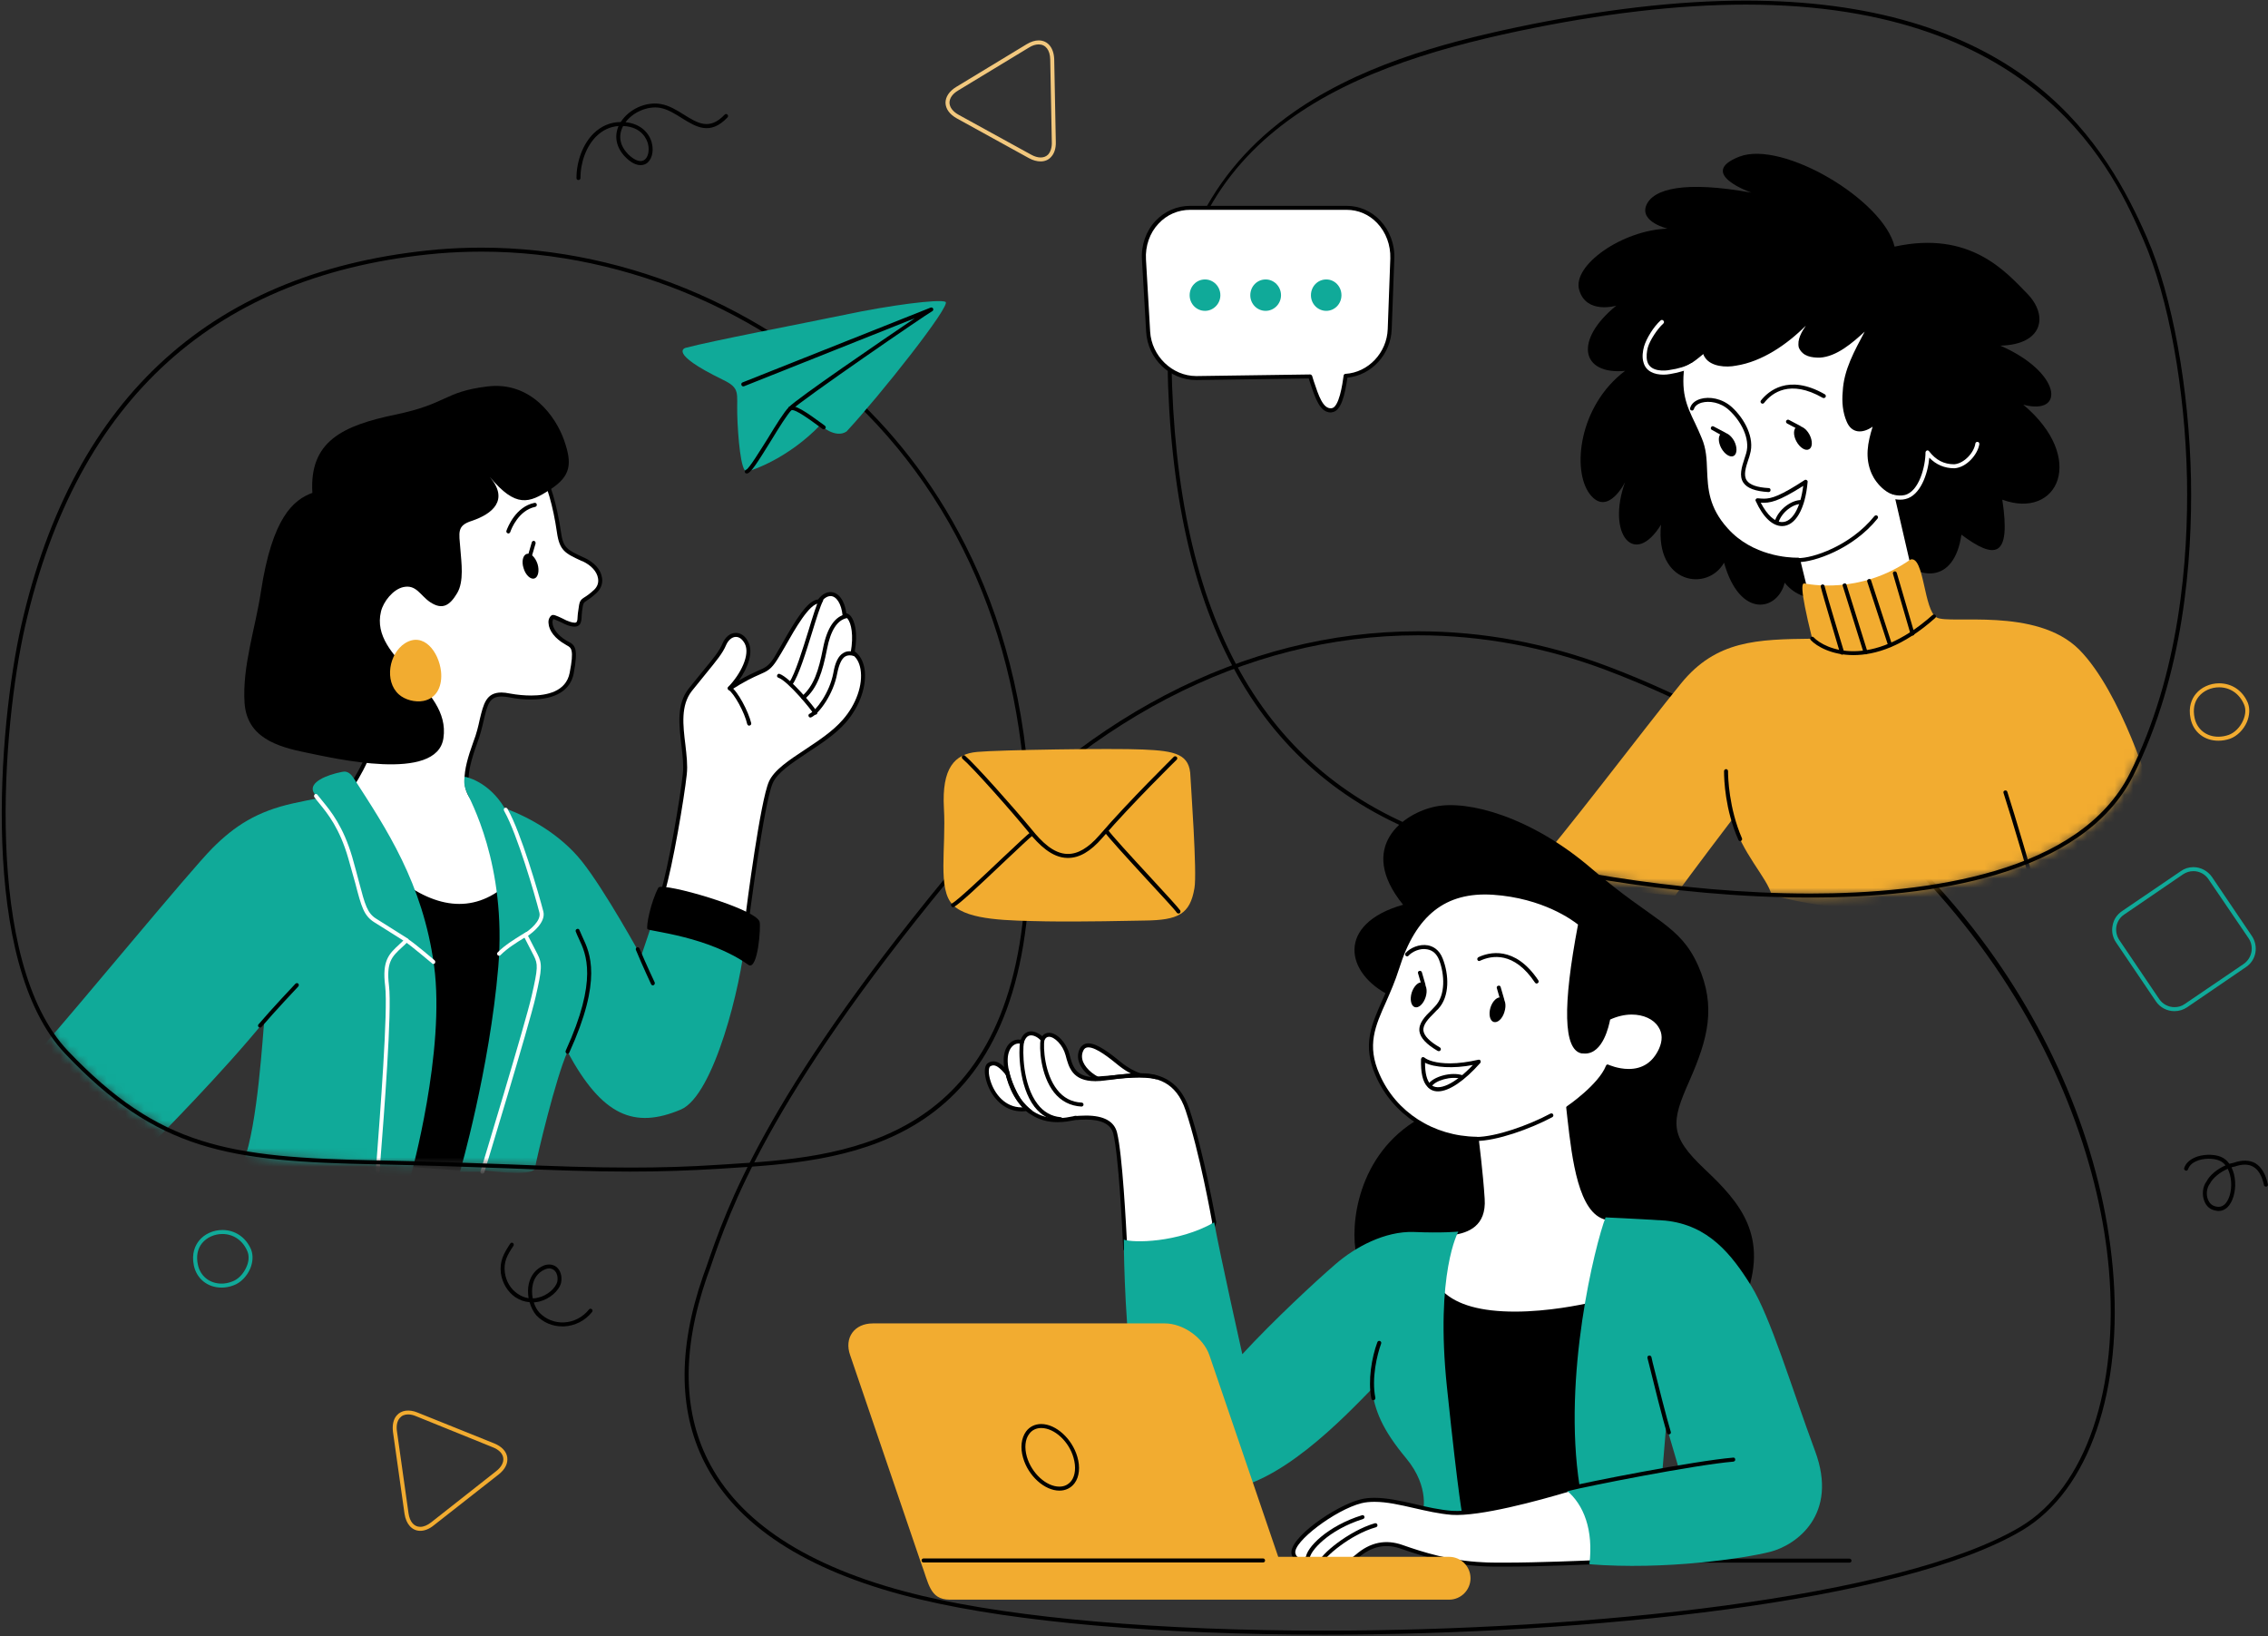<svg width="244" height="176" viewBox="0 0 244 176" fill="none" xmlns="http://www.w3.org/2000/svg">
<rect x="0" y="0" width="244" height="176" fill="#333333" stroke="none"/>
<g clip-path="url(#clip0_538_310)">
<path fill-rule="evenodd" clip-rule="evenodd" d="M238.678 130.257C238.578 130.257 238.478 130.243 238.378 130.214C237.798 130.128 237.369 129.762 237.154 129.203C236.875 128.514 236.961 127.632 237.39 127.073C237.712 126.427 238.528 125.739 239.429 125.352C239.257 125.115 239.021 124.943 238.764 124.835C238.163 124.577 237.069 124.534 236.232 124.921C235.802 125.122 235.523 125.409 235.395 125.782C235.352 125.889 235.244 125.954 235.137 125.911C235.008 125.868 234.944 125.739 234.987 125.631C235.137 125.158 235.523 124.792 236.06 124.534C236.875 124.147 238.12 124.104 238.914 124.426C239.3 124.577 239.601 124.835 239.837 125.179C239.994 125.136 240.152 125.101 240.309 125.072C241.21 124.749 242.004 124.771 242.627 125.115C243.27 125.502 243.743 126.255 243.979 127.374C244.022 127.503 243.936 127.611 243.828 127.632C243.7 127.654 243.592 127.589 243.571 127.482C243.356 126.47 242.949 125.803 242.412 125.502C241.897 125.201 241.232 125.201 240.416 125.481C240.302 125.495 240.187 125.524 240.073 125.567C240.524 126.47 240.588 127.697 240.287 128.687C239.987 129.698 239.408 130.257 238.678 130.257ZM239.665 125.717C238.828 126.083 238.056 126.707 237.755 127.31C237.39 127.783 237.326 128.493 237.541 129.031C237.669 129.332 237.905 129.698 238.442 129.784C239.365 129.978 239.751 129.009 239.88 128.579C240.159 127.654 240.073 126.513 239.665 125.717Z" fill="black"/>
<path fill-rule="evenodd" clip-rule="evenodd" d="M60.496 142.672C59.444 142.672 58.457 142.263 57.706 141.489C57.384 141.123 57.127 140.606 56.976 140.069C56.418 140.026 55.882 139.832 55.41 139.509C54.594 138.928 54.036 138.003 53.886 136.949C53.736 135.636 54.187 134.84 54.895 133.764C54.959 133.657 55.088 133.635 55.174 133.7C55.281 133.764 55.302 133.894 55.238 134.001C54.573 135.012 54.165 135.701 54.315 136.884C54.444 137.831 54.938 138.649 55.667 139.143C56.032 139.402 56.44 139.574 56.869 139.638C56.783 139.1 56.783 138.562 56.891 138.089C57.105 137.164 57.642 136.497 58.478 136.131C58.972 135.938 59.487 135.981 59.873 136.282C60.303 136.648 60.496 137.272 60.367 137.96C60.152 138.842 59.144 139.724 58.006 140.004C57.806 140.047 57.613 140.076 57.427 140.09C57.556 140.499 57.77 140.908 58.028 141.187C58.736 141.919 59.68 142.285 60.667 142.242C61.719 142.199 62.706 141.682 63.371 140.843C63.436 140.757 63.565 140.736 63.672 140.822C63.758 140.886 63.779 141.015 63.693 141.123C62.964 142.048 61.869 142.607 60.689 142.672C60.617 142.672 60.553 142.672 60.496 142.672ZM59.079 136.432C58.936 136.432 58.786 136.468 58.629 136.54C57.77 136.906 57.427 137.637 57.32 138.175C57.212 138.649 57.212 139.165 57.32 139.66C57.506 139.66 57.699 139.631 57.899 139.574C58.865 139.359 59.766 138.584 59.959 137.852C60.045 137.336 59.916 136.884 59.616 136.626C59.444 136.497 59.273 136.432 59.079 136.432Z" fill="black"/>
<path fill-rule="evenodd" clip-rule="evenodd" d="M62.234 19.364C62.105 19.364 62.019 19.278 62.019 19.149C62.019 17.32 62.727 15.47 63.865 14.351C64.68 13.555 65.689 13.125 66.783 13.125C67.663 11.748 69.466 10.909 71.075 11.188C71.998 11.339 72.814 11.855 73.608 12.35C75.067 13.254 76.333 14.05 77.964 12.329C78.05 12.242 78.179 12.242 78.264 12.329C78.35 12.415 78.35 12.544 78.264 12.63C76.397 14.609 74.874 13.641 73.372 12.716C72.621 12.242 71.848 11.748 70.99 11.597C69.68 11.382 68.114 12.049 67.298 13.146C69.015 13.318 69.895 14.394 70.131 15.405C70.367 16.352 70.088 17.277 69.487 17.621C69.123 17.815 68.371 17.987 67.277 16.89C66.311 15.9 66.054 14.695 66.547 13.555C65.646 13.62 64.852 13.985 64.165 14.652C63.092 15.707 62.449 17.428 62.449 19.149C62.449 19.257 62.363 19.364 62.234 19.364ZM67.041 13.555C67.027 13.569 67.019 13.584 67.019 13.598C66.483 14.631 66.698 15.685 67.577 16.589C68.243 17.234 68.844 17.471 69.273 17.234C69.702 16.997 69.895 16.244 69.723 15.513C69.616 15.061 69.101 13.641 67.041 13.555Z" fill="black"/>
<path fill-rule="evenodd" clip-rule="evenodd" d="M238.656 79.673C237.154 79.673 235.974 78.748 235.674 77.307C235.395 76.016 235.824 75.133 236.232 74.639C236.811 73.929 237.755 73.498 238.742 73.498C240.116 73.498 241.275 74.273 241.833 75.607C242.069 76.209 242.026 76.962 241.725 77.672C241.36 78.511 240.674 79.178 239.923 79.458C239.508 79.602 239.086 79.673 238.656 79.673ZM238.742 73.929C237.884 73.929 237.068 74.294 236.553 74.918C236.06 75.521 235.91 76.317 236.103 77.221C236.36 78.447 237.369 79.243 238.656 79.243C239.028 79.243 239.4 79.178 239.772 79.049C240.416 78.813 240.996 78.232 241.318 77.5C241.597 76.876 241.639 76.274 241.425 75.779C240.931 74.617 239.923 73.929 238.742 73.929Z" fill="#F2AC30"/>
<path fill-rule="evenodd" clip-rule="evenodd" d="M23.842 138.498C22.34 138.498 21.16 137.551 20.859 136.131C20.58 134.819 21.009 133.958 21.417 133.442C21.997 132.732 22.941 132.301 23.928 132.301C25.301 132.301 26.46 133.097 27.018 134.41C27.254 135.034 27.211 135.765 26.911 136.475C26.546 137.314 25.859 138.003 25.108 138.261C24.693 138.419 24.271 138.498 23.842 138.498ZM23.928 132.732C23.07 132.732 22.254 133.097 21.739 133.721C21.245 134.324 21.095 135.141 21.288 136.024C21.546 137.271 22.554 138.068 23.842 138.068C24.214 138.068 24.586 137.996 24.958 137.852C25.602 137.637 26.181 137.035 26.503 136.303C26.782 135.701 26.825 135.077 26.61 134.582C26.117 133.42 25.108 132.732 23.928 132.732Z" fill="#10AA99"/>
<path fill-rule="evenodd" clip-rule="evenodd" d="M233.935 108.763C233.141 108.763 232.39 108.376 231.94 107.709L227.648 101.361C227.283 100.824 227.154 100.178 227.283 99.554C227.39 98.909 227.755 98.371 228.291 98.005L234.622 93.702C235.008 93.422 235.48 93.272 235.974 93.272C236.768 93.272 237.519 93.68 237.97 94.326L242.262 100.673C243.013 101.792 242.734 103.298 241.618 104.029L235.287 108.354C234.901 108.612 234.429 108.763 233.935 108.763ZM235.974 93.702C235.566 93.702 235.18 93.831 234.858 94.046L228.527 98.371C228.098 98.65 227.798 99.102 227.69 99.64C227.605 100.157 227.712 100.673 228.012 101.125L232.304 107.472C232.669 108.01 233.292 108.333 233.935 108.333C234.343 108.333 234.729 108.225 235.051 107.988L241.382 103.685C242.283 103.061 242.519 101.835 241.918 100.931L237.605 94.584C237.24 94.025 236.618 93.702 235.974 93.702Z" fill="#10AA99"/>
<path fill-rule="evenodd" clip-rule="evenodd" d="M45.216 164.661C44.336 164.661 43.692 163.951 43.521 162.832L42.276 154.011C42.19 153.279 42.319 152.655 42.684 152.246C43.156 151.687 44.014 151.558 44.937 151.945L53.178 155.259C53.972 155.581 54.487 156.119 54.573 156.765C54.658 157.41 54.337 158.056 53.65 158.594L46.654 164.08C46.182 164.468 45.667 164.661 45.216 164.661ZM43.907 152.139C43.521 152.139 43.22 152.268 43.006 152.526C42.727 152.849 42.619 153.344 42.705 153.946L43.95 162.768C44.079 163.693 44.551 164.231 45.216 164.231C45.581 164.231 45.989 164.059 46.375 163.757L53.371 158.249C53.929 157.819 54.208 157.303 54.143 156.829C54.079 156.335 53.671 155.926 53.006 155.668L44.765 152.333C44.465 152.203 44.179 152.139 43.907 152.139Z" fill="#F2AC30"/>
<path fill-rule="evenodd" clip-rule="evenodd" d="M111.957 17.363C111.556 17.363 111.141 17.249 110.712 17.019L102.943 12.737C102.171 12.307 101.742 11.726 101.72 11.059C101.72 10.414 102.128 9.811 102.858 9.359L110.454 4.755C110.912 4.482 111.341 4.346 111.742 4.346C112.729 4.346 113.373 5.142 113.416 6.369L113.588 15.276C113.609 15.965 113.416 16.546 113.051 16.912C112.772 17.213 112.386 17.363 111.957 17.363ZM111.742 4.777C111.42 4.777 111.055 4.884 110.69 5.121L103.094 9.725C102.471 10.091 102.149 10.564 102.149 11.059C102.171 11.554 102.514 12.006 103.137 12.35L110.927 16.632C111.656 17.041 112.343 17.041 112.751 16.632C113.03 16.331 113.18 15.857 113.158 15.276L112.987 6.39C112.965 5.379 112.493 4.777 111.742 4.777Z" fill="#F2C87E"/>
<path fill-rule="evenodd" clip-rule="evenodd" d="M142.494 175.828C124.725 175.828 109.317 174.494 99.102 172.062C87.471 169.308 79.724 164.532 76.076 157.84C72.986 152.182 72.857 145.254 75.647 137.228C75.761 136.927 75.875 136.611 75.99 136.282C78.179 129.913 82.256 118.079 101.635 94.498C115.734 77.35 133.803 67.904 152.559 67.904C159.491 67.904 166.358 69.174 173.01 71.691C189.578 77.974 203.419 88.064 213.055 100.888C221.188 111.689 226.231 124.297 227.304 136.432C228.463 149.514 224.75 160.293 217.604 164.575C204.6 172.364 170.521 175.828 142.494 175.828ZM152.559 68.334C133.953 68.334 115.97 77.715 101.956 94.777C82.621 118.294 78.565 130.085 76.398 136.411C76.283 136.741 76.169 137.056 76.054 137.357C73.307 145.275 73.436 152.096 76.462 157.625C80.046 164.209 87.707 168.921 99.21 171.654C109.403 174.063 124.768 175.397 142.494 175.397C170.457 175.397 204.449 171.933 217.39 164.209C224.386 160.014 228.012 149.385 226.875 136.454C225.029 115.519 209.771 86.106 172.86 72.1C166.251 69.604 159.426 68.334 152.559 68.334Z" fill="black"/>
<mask id="mask0_538_310" style="mask-type:luminance" maskUnits="userSpaceOnUse" x="0" y="26" width="111" height="100">
<path d="M2.5 67.289C0.337 76.756 -2.464 103.078 7.165 113.199C16.794 123.323 24.093 124.723 40.555 125.035C57.019 125.345 65.249 126.279 77.363 125.5C89.477 124.723 108.424 124.295 110.444 96.85C114.092 47.279 76.955 24.408 47.137 27.054C17.318 29.701 6.577 49.431 2.5 67.289Z" fill="white"/>
</mask>
<g mask="url(#mask0_538_310)">
<path d="M58.178 50.605C59.036 52.004 59.745 54.5 60.131 57.232C60.388 59.126 60.904 59.319 62.77 60.18C64.638 61.041 65.045 62.676 64.037 63.601C62.599 64.935 62.599 64.203 62.406 65.71C62.277 66.699 62.556 67.495 61.204 67.065C60.689 66.914 59.594 66.247 59.444 66.376C58.972 66.742 59.122 68.098 60.882 69.109C61.547 69.496 62.062 69.432 61.504 72.401C61.011 74.983 57.899 75.392 54.809 74.789C51.719 74.208 52.362 76.553 51.139 79.888C49.916 83.202 49.744 85.074 51.418 86.472C53.114 87.871 54.465 94.584 54.272 96.219C54.101 97.854 48.285 101.254 43.328 95.767C40.645 92.023 37.619 84.837 37.619 84.837C37.619 84.837 40.774 80.469 40.71 76.209C40.645 71.928 38.843 55.877 44.723 51.315C50.603 46.776 57.599 49.486 58.178 50.605Z" fill="white"/>
<path fill-rule="evenodd" clip-rule="evenodd" d="M49.401 98.973C47.834 98.973 45.474 98.457 43.178 95.896C40.495 92.174 37.448 84.988 37.426 84.923C37.405 84.859 37.405 84.772 37.448 84.708C37.491 84.665 40.559 80.34 40.495 76.209C40.495 75.607 40.452 74.789 40.388 73.821C40.087 67.754 39.443 55.145 44.594 51.165C47.362 49.013 50.259 48.561 52.212 48.561C55.367 48.561 57.963 49.702 58.371 50.498C59.208 51.875 59.916 54.306 60.346 57.189C60.581 58.953 61.011 59.126 62.749 59.943L62.856 59.986C63.929 60.481 64.638 61.256 64.766 62.138C64.874 62.74 64.659 63.321 64.187 63.773C63.672 64.246 63.35 64.462 63.114 64.612C62.749 64.849 62.749 64.849 62.62 65.731C62.599 65.925 62.599 66.097 62.577 66.247C62.556 66.936 62.492 67.71 61.139 67.28C60.925 67.216 60.624 67.065 60.324 66.914C60.066 66.807 59.68 66.613 59.53 66.592C59.466 66.678 59.423 66.828 59.444 67.022C59.466 67.517 59.895 68.291 60.989 68.937C61.047 68.966 61.104 68.994 61.161 69.023C61.869 69.389 62.234 69.733 61.719 72.444C61.376 74.251 59.745 75.241 57.148 75.241C56.397 75.241 55.603 75.176 54.766 75.004C54.465 74.947 54.194 74.918 53.95 74.918C52.684 74.918 52.448 75.714 52.041 77.479C51.869 78.21 51.676 79.049 51.332 79.953C50.045 83.482 50.088 85.095 51.568 86.3C53.328 87.763 54.68 94.519 54.487 96.24C54.38 97.359 52.191 98.973 49.401 98.973ZM37.877 84.859C38.263 85.784 41.053 92.217 43.499 95.638C45.688 98.048 47.92 98.543 49.401 98.543C51.998 98.543 53.972 97.037 54.058 96.198C54.229 94.627 52.877 87.957 51.289 86.644C49.444 85.117 49.744 83.051 50.925 79.802C51.268 78.92 51.461 78.103 51.611 77.393C52.019 75.714 52.298 74.488 53.95 74.488C54.229 74.488 54.508 74.531 54.852 74.596C55.667 74.746 56.44 74.811 57.148 74.811C58.822 74.811 60.903 74.402 61.29 72.358C61.783 69.841 61.461 69.668 60.968 69.41C60.911 69.382 60.853 69.346 60.796 69.303C59.723 68.7 59.058 67.84 59.015 67.043C58.972 66.678 59.101 66.376 59.315 66.204C59.508 66.054 59.83 66.204 60.517 66.527C60.796 66.678 61.075 66.807 61.29 66.871C61.504 66.943 61.683 66.979 61.826 66.979C62.062 66.979 62.127 66.871 62.148 66.226C62.17 66.054 62.17 65.882 62.212 65.688C62.341 64.677 62.384 64.569 62.878 64.246C63.092 64.117 63.414 63.902 63.908 63.45C64.273 63.106 64.423 62.676 64.337 62.202C64.23 61.492 63.607 60.804 62.685 60.373L62.556 60.331C60.796 59.513 60.195 59.233 59.916 57.254C59.508 54.435 58.822 52.047 58.006 50.713C57.727 50.197 55.431 48.992 52.212 48.992C50.324 48.992 47.534 49.422 44.851 51.487C39.894 55.339 40.516 67.796 40.817 73.799C40.881 74.768 40.924 75.607 40.924 76.188C40.989 80.168 38.349 84.17 37.877 84.859Z" fill="black"/>
<path d="M40.559 125.029C41.654 125.502 51.89 126.04 51.89 126.04C51.89 126.04 56.397 111.646 54.53 95.143C50.796 98.414 46.611 97.639 42.426 94.197C45.066 102.308 43.821 118.961 40.559 125.029Z" fill="black"/>
<path d="M56.332 61.127C56.547 61.858 57.084 62.353 57.491 62.224C57.899 62.095 58.049 61.385 57.835 60.675C57.599 59.943 57.084 59.448 56.676 59.577C56.247 59.706 56.096 60.416 56.332 61.127Z" fill="black"/>
<path d="M57.019 59.922C57.005 59.922 56.983 59.922 56.955 59.922C56.847 59.879 56.783 59.771 56.826 59.663L57.212 58.33C57.234 58.222 57.362 58.157 57.47 58.179C57.577 58.222 57.641 58.33 57.62 58.459L57.234 59.771C57.212 59.879 57.126 59.922 57.019 59.922Z" fill="black"/>
<path d="M46.697 103.857C45.495 94.993 41.547 89.119 38.048 83.697C37.512 82.858 37.019 82.987 36.782 83.03C35.108 83.353 33.242 84.149 33.714 85.181C33.821 85.397 33.971 85.612 34.164 85.87C33.456 85.999 32.576 86.193 31.546 86.408C27.662 87.269 25.258 88.818 22.855 91.227C20.451 93.637 8.133 108.612 4.721 112.421C9.228 121.134 16.953 122.425 16.953 122.425C16.953 122.425 24.014 115.304 28.434 109.86C28.284 110.936 27.748 121.07 26.181 125.029C28.928 126.621 36.568 126.556 40.795 126.363C41.504 127.008 44.208 126.427 44.208 126.427C44.208 126.427 47.942 113.045 46.697 103.857Z" fill="#10AA99"/>
<path d="M33.606 53.015C31.568 53.768 29.293 55.64 28.07 63.644C27.49 67.517 26.052 71.669 26.31 75.607C26.567 79.308 29.765 80.319 33.005 80.964C35.881 81.545 47.019 84.192 47.706 79.394C48.542 73.778 39.722 70.981 40.989 65.774C41.246 64.698 42.297 63.386 43.392 63.149C44.787 62.848 45.195 64.031 46.268 64.763C47.598 65.645 48.392 65.129 49.186 63.794C49.937 62.525 49.637 60.503 49.53 59.083C49.379 57.232 49.143 56.544 50.753 56.027C52.942 55.296 54.809 53.811 52.706 51.315C55.495 54.65 56.912 54.134 59.165 52.671C61.44 51.208 61.569 49.874 60.689 47.356C59.809 44.839 57.126 40.988 52.427 41.569C47.706 42.15 48.156 43.441 42.512 44.602C36.868 45.786 33.263 47.464 33.606 53.015Z" fill="black"/>
<path d="M54.68 57.383C54.666 57.383 54.644 57.376 54.616 57.361C54.508 57.318 54.444 57.211 54.487 57.081C54.637 56.673 55.495 54.499 57.491 54.091C57.62 54.069 57.727 54.134 57.749 54.263C57.77 54.37 57.706 54.499 57.577 54.521C55.817 54.887 55.023 56.845 54.895 57.232C54.852 57.318 54.787 57.383 54.68 57.383Z" fill="black"/>
<path d="M40.624 126.191C40.495 126.169 40.409 126.083 40.409 125.954C40.431 125.76 40.474 125.266 40.538 124.512C40.86 120.188 41.761 108.698 41.439 106.073C41.096 103.319 41.825 102.631 42.963 101.577C43.092 101.447 43.235 101.311 43.392 101.168C42.834 100.823 41.396 99.898 40.28 99.21C39.143 98.5 38.885 97.553 38.22 94.993C38.006 94.24 37.77 93.379 37.469 92.325C36.546 89.097 35.237 87.505 34.379 86.451C34.164 86.193 33.971 85.956 33.821 85.741C33.757 85.655 33.778 85.526 33.864 85.44C33.971 85.375 34.1 85.397 34.164 85.504C34.315 85.698 34.486 85.913 34.701 86.171C35.602 87.269 36.933 88.904 37.898 92.196C38.199 93.25 38.435 94.154 38.628 94.885C39.272 97.316 39.508 98.242 40.516 98.844C41.89 99.705 43.843 100.931 43.864 100.953C43.907 100.996 43.95 101.039 43.95 101.103C43.95 101.168 43.928 101.232 43.886 101.275C43.671 101.512 43.456 101.706 43.242 101.899C42.147 102.911 41.547 103.491 41.847 106.009C42.19 108.677 41.289 120.209 40.946 124.556C40.903 125.287 40.86 125.803 40.838 125.976C40.838 126.105 40.752 126.191 40.624 126.191Z" fill="white"/>
<path d="M70.603 98.026L68.972 102.846C68.972 102.846 65.088 95.767 62.599 92.647C60.281 89.743 56.955 87.914 54.294 86.924C52.513 83.955 50.002 83.546 50.002 83.546C50.002 83.546 49.787 84.235 50.173 85.117C50.538 86.02 54.53 92.949 53.607 104.008C52.663 115.067 49.487 126.04 49.487 126.04H51.89C51.89 126.04 51.912 125.983 51.955 125.868C53.757 126.105 57.449 126.47 57.556 125.653C57.727 124.577 59.809 115.841 61.054 113.13C64.788 120.059 68.243 121.457 73.243 119.349C76.827 117.842 79.767 105.794 80.153 101.06C80.239 100.974 70.603 98.026 70.603 98.026Z" fill="#10AA99"/>
<path d="M51.89 126.255C51.876 126.255 51.854 126.255 51.826 126.255C51.718 126.212 51.654 126.105 51.697 125.975C51.74 125.825 56.504 110.161 57.191 107.149C57.899 104.072 57.877 103.707 57.427 102.803C56.847 101.663 56.332 100.673 56.332 100.673C56.289 100.565 56.332 100.436 56.418 100.393C56.955 100.07 58.264 99.038 58.028 98.155C57.534 96.198 55.646 89.743 54.272 87.29L54.229 87.204C54.165 87.096 54.208 86.967 54.294 86.903C54.401 86.86 54.53 86.881 54.594 86.989L54.637 87.075C56.053 89.571 57.942 96.068 58.457 98.048C58.736 99.188 57.32 100.307 56.804 100.651C56.976 100.974 57.362 101.749 57.813 102.609C58.35 103.663 58.328 104.18 57.62 107.257C56.933 110.269 52.148 125.954 52.105 126.105C52.062 126.212 51.976 126.255 51.89 126.255Z" fill="white"/>
<path d="M61.054 113.346C61.025 113.346 60.996 113.338 60.968 113.324C60.86 113.26 60.818 113.13 60.86 113.023C64.358 105.363 63.049 102.609 62.277 100.974C62.148 100.673 62.019 100.436 61.933 100.178C61.912 100.07 61.955 99.963 62.084 99.92C62.191 99.877 62.32 99.941 62.341 100.049C62.427 100.264 62.534 100.501 62.663 100.78C63.479 102.502 64.831 105.363 61.247 113.217C61.225 113.281 61.139 113.346 61.054 113.346Z" fill="black"/>
<path d="M70.239 105.987C70.153 105.987 70.088 105.944 70.045 105.858C70.045 105.837 69.187 104.051 68.414 102.179C68.371 102.071 68.414 101.942 68.522 101.899C68.629 101.856 68.758 101.921 68.801 102.028C69.573 103.857 70.432 105.665 70.432 105.665C70.475 105.772 70.432 105.901 70.324 105.966C70.296 105.98 70.267 105.987 70.239 105.987Z" fill="black"/>
<path d="M71.226 96.176C72.105 93.422 73.393 85.999 73.672 83.266C73.972 80.512 72.341 76.661 74.251 74.208C76.183 71.755 77.406 70.529 77.921 69.303C78.458 68.076 79.681 67.904 80.303 69.13C80.947 70.357 79.96 72.53 78.501 74.036C82.063 71.755 82.342 72.573 83.458 70.83C84.574 69.066 86.72 64.569 88.115 64.698C89.273 63.127 90.625 63.988 90.862 66.161C91.548 66.097 92.192 67.732 91.72 70.185C93.415 71.174 93.243 74.789 90.862 77.543C88.458 80.297 83.93 81.911 82.943 84.149C81.934 86.365 80.303 99.382 80.303 99.382L71.226 96.176Z" fill="white"/>
<path fill-rule="evenodd" clip-rule="evenodd" d="M80.303 99.597C80.289 99.597 80.267 99.59 80.239 99.576L71.161 96.37C71.054 96.327 70.99 96.219 71.032 96.112C71.912 93.336 73.178 85.891 73.457 83.245C73.565 82.32 73.436 81.266 73.307 80.147C73.05 77.995 72.771 75.757 74.08 74.079C74.681 73.326 75.196 72.702 75.668 72.121C76.698 70.873 77.385 70.056 77.728 69.217C78.028 68.507 78.565 68.076 79.166 68.076C79.702 68.076 80.196 68.421 80.496 69.044C81.076 70.12 80.496 71.799 79.488 73.197C80.41 72.659 81.054 72.379 81.505 72.164C82.363 71.799 82.685 71.648 83.286 70.723C83.522 70.335 83.801 69.819 84.123 69.281C85.582 66.699 86.891 64.548 88.007 64.483C88.522 63.816 89.016 63.687 89.359 63.687C90.196 63.687 90.862 64.569 91.055 65.968C91.183 65.989 91.355 66.075 91.527 66.269C91.956 66.807 92.321 68.098 91.956 70.077C92.514 70.465 92.857 71.088 93.007 71.928C93.287 73.713 92.514 75.973 91.012 77.694C89.896 78.985 88.329 79.996 86.827 80.986C85.196 82.083 83.629 83.094 83.136 84.235C82.17 86.386 80.539 99.274 80.518 99.403C80.518 99.468 80.475 99.532 80.432 99.554C80.389 99.583 80.346 99.597 80.303 99.597ZM71.505 96.025L80.132 99.081C80.368 97.166 81.805 86.128 82.728 84.063C83.286 82.815 84.896 81.76 86.591 80.641C88.072 79.652 89.595 78.662 90.69 77.393C92.106 75.779 92.857 73.649 92.578 71.992C92.45 71.239 92.128 70.658 91.613 70.379C91.548 70.314 91.505 70.228 91.527 70.142C91.849 68.356 91.591 67.043 91.183 66.549C91.119 66.463 91.012 66.376 90.883 66.376C90.776 66.376 90.647 66.29 90.647 66.183C90.518 64.935 89.982 64.117 89.359 64.117C88.995 64.117 88.63 64.354 88.286 64.827C88.243 64.892 88.179 64.913 88.093 64.913C87.085 64.913 85.518 67.668 84.488 69.496C84.166 70.034 83.887 70.551 83.629 70.938C82.964 71.992 82.578 72.186 81.677 72.573C81.033 72.853 80.132 73.262 78.629 74.23C78.522 74.273 78.415 74.251 78.35 74.165C78.264 74.101 78.286 73.972 78.35 73.885C79.681 72.508 80.732 70.421 80.132 69.238C79.874 68.765 79.552 68.507 79.166 68.507C78.758 68.507 78.35 68.851 78.114 69.389C77.749 70.271 77.041 71.11 75.99 72.401C75.539 72.96 75.024 73.606 74.423 74.337C73.221 75.886 73.479 78.017 73.736 80.104C73.865 81.244 73.994 82.32 73.887 83.288C73.608 85.87 72.385 93.099 71.505 96.025Z" fill="black"/>
<path d="M80.604 78.059C80.518 78.059 80.411 77.974 80.389 77.887C80.11 76.639 78.994 74.617 78.393 74.208C78.286 74.144 78.265 74.015 78.329 73.928C78.393 73.821 78.522 73.799 78.629 73.864C79.38 74.359 80.518 76.532 80.818 77.78C80.84 77.909 80.775 78.016 80.647 78.038C80.632 78.052 80.618 78.059 80.604 78.059Z" fill="black"/>
<path d="M87.707 76.876C87.643 76.876 87.557 76.833 87.514 76.769C87.299 76.338 84.724 73.218 83.737 72.896C83.63 72.853 83.565 72.745 83.608 72.638C83.651 72.508 83.758 72.444 83.866 72.487C85.003 72.874 87.664 76.102 87.9 76.575C87.965 76.683 87.922 76.812 87.814 76.855C87.771 76.869 87.736 76.876 87.707 76.876Z" fill="black"/>
<path d="M87.192 77.177C87.106 77.177 87.02 77.134 86.999 77.048C86.934 76.941 86.999 76.811 87.106 76.769C87.771 76.446 89.252 74.552 89.66 72.358C89.853 71.239 90.196 70.55 90.711 70.249C91.162 69.948 91.677 70.055 92.02 70.163C92.128 70.185 92.192 70.314 92.171 70.421C92.128 70.529 92.02 70.593 91.913 70.572C91.484 70.443 91.183 70.464 90.926 70.615C90.54 70.852 90.261 71.476 90.068 72.444C89.66 74.681 88.115 76.769 87.278 77.156C87.249 77.17 87.221 77.177 87.192 77.177Z" fill="black"/>
<path d="M86.419 75.241C86.376 75.241 86.312 75.219 86.269 75.176C86.183 75.09 86.205 74.94 86.29 74.875C87.557 73.756 88.072 72.143 88.544 69.733C88.973 67.517 89.831 66.269 91.055 66.054C91.162 66.032 91.269 66.118 91.291 66.226C91.312 66.355 91.248 66.462 91.119 66.484C90.089 66.678 89.359 67.796 88.973 69.819C88.479 72.315 87.943 74.014 86.569 75.198C86.526 75.227 86.476 75.241 86.419 75.241Z" fill="black"/>
<path d="M85.089 73.735C85.046 73.735 85.003 73.72 84.96 73.692C84.874 73.627 84.853 73.477 84.917 73.391C85.539 72.487 86.333 69.905 86.977 67.839C87.449 66.29 87.857 64.956 88.157 64.418C88.222 64.311 88.351 64.268 88.458 64.332C88.565 64.397 88.587 64.526 88.544 64.634C88.265 65.128 87.836 66.505 87.385 67.969C86.698 70.185 85.926 72.68 85.26 73.627C85.218 73.692 85.153 73.735 85.089 73.735Z" fill="black"/>
<path d="M27.984 110.527C27.927 110.527 27.877 110.513 27.834 110.484C27.748 110.398 27.726 110.269 27.812 110.183C29.121 108.634 31.761 105.837 31.782 105.815C31.868 105.729 31.997 105.729 32.083 105.794C32.169 105.88 32.169 106.03 32.083 106.116C32.061 106.138 29.443 108.913 28.134 110.463C28.091 110.506 28.027 110.527 27.984 110.527Z" fill="black"/>
<path d="M70.839 95.466C69.981 97.08 69.487 99.705 69.659 99.941C69.852 100.178 76.204 100.694 80.561 103.814C81.548 104.287 81.87 99.683 81.72 99.145C81.312 97.747 71.376 94.885 70.839 95.466Z" fill="black"/>
<path d="M46.611 103.685C46.554 103.685 46.511 103.664 46.482 103.621C46.461 103.621 44.486 101.921 43.585 101.297C43.478 101.232 43.456 101.103 43.521 100.996C43.585 100.91 43.714 100.888 43.821 100.953C44.766 101.577 46.675 103.233 46.761 103.298C46.847 103.384 46.847 103.513 46.783 103.621C46.74 103.664 46.675 103.685 46.611 103.685Z" fill="white"/>
<path d="M53.693 102.803C53.636 102.803 53.586 102.781 53.543 102.738C53.457 102.652 53.457 102.523 53.543 102.437C54.358 101.62 55.41 100.996 56.096 100.565C56.268 100.465 56.411 100.379 56.526 100.307C56.633 100.243 56.762 100.264 56.826 100.372C56.89 100.479 56.869 100.608 56.762 100.673C56.647 100.745 56.497 100.831 56.311 100.931C55.646 101.34 54.616 101.964 53.843 102.738C53.8 102.781 53.75 102.803 53.693 102.803Z" fill="white"/>
<path d="M47.448 72.229C47.212 70.099 45.559 67.926 43.564 69.195C41.847 70.292 41.332 73.262 42.898 74.682C43.564 75.284 44.658 75.564 45.559 75.392C47.083 75.09 47.598 73.67 47.448 72.229Z" fill="#F2AC30"/>
</g>
<path fill-rule="evenodd" clip-rule="evenodd" d="M67.792 126.019C63.608 126.019 59.509 125.868 54.766 125.674C50.689 125.524 46.053 125.352 40.559 125.244C24.465 124.943 16.932 123.781 7.018 113.346C-2.275 103.578 -0.172 78.06 2.296 67.237C7.919 42.58 23.005 28.982 47.126 26.83C48.671 26.701 50.238 26.637 51.826 26.637C67.771 26.637 83.78 33.651 94.66 45.399C103.029 54.414 112.579 70.658 110.648 96.865C108.673 123.759 90.433 124.9 78.372 125.653L77.385 125.717C74.166 125.911 71.118 126.019 67.792 126.019ZM51.826 27.067C50.259 27.067 48.693 27.132 47.148 27.261C23.241 29.391 8.305 42.881 2.704 67.345C0.258 78.081 -1.845 103.405 7.318 113.045C17.147 123.372 24.615 124.513 40.559 124.814C46.075 124.921 50.689 125.093 54.766 125.244C59.509 125.438 63.608 125.588 67.792 125.588C71.097 125.588 74.144 125.502 77.342 125.287L78.35 125.223C90.261 124.469 108.287 123.351 110.24 96.843C111.742 76.209 106.248 58.523 94.36 45.678C83.544 34.017 67.642 27.067 51.826 27.067Z" fill="black"/>
<path d="M73.758 37.416C76.677 36.642 85.969 34.877 90.84 33.866C95.712 32.833 101.012 32.145 101.72 32.467C102.407 32.769 94.681 42.537 91.076 46.41C89.874 47.227 88.243 45.721 88.243 45.721C84.831 49.271 80.968 50.605 80.346 50.713C79.702 50.842 79.38 46.926 79.316 44.581C79.252 42.236 79.681 41.762 77.749 40.837C71.741 37.911 73.758 37.416 73.758 37.416Z" fill="#10AA99"/>
<path d="M80.346 50.928C80.239 50.928 80.153 50.885 80.132 50.778C80.089 50.67 80.174 50.541 80.282 50.519C80.604 50.39 81.741 48.518 82.599 47.163C83.501 45.678 84.359 44.301 84.874 43.785C85.818 42.817 94.66 36.771 98.415 34.232L80.046 41.547C79.917 41.59 79.81 41.526 79.767 41.418C79.724 41.31 79.767 41.181 79.874 41.138L100.111 33.091C100.218 33.048 100.347 33.091 100.39 33.199C100.433 33.307 100.39 33.436 100.282 33.479C99.66 33.801 86.162 43.075 85.175 44.086C84.703 44.559 83.801 46.001 82.964 47.378C81.484 49.766 80.818 50.821 80.389 50.928C80.375 50.928 80.36 50.928 80.346 50.928Z" fill="black"/>
<path d="M88.63 46.173C88.573 46.173 88.529 46.166 88.501 46.151L88.394 46.066C87.106 45.119 85.496 43.935 85.11 44.129C85.003 44.194 84.874 44.151 84.831 44.043C84.767 43.935 84.81 43.806 84.917 43.742C85.496 43.462 86.655 44.258 88.651 45.721L88.737 45.786C88.844 45.872 88.866 46.001 88.801 46.087C88.758 46.151 88.694 46.173 88.63 46.173Z" fill="black"/>
<path d="M105.133 80.878C102.686 81.094 101.313 82.621 101.549 86.924C101.806 91.249 100.819 95.681 102.536 97.359C104.231 99.016 108.523 99.016 112.515 99.102C116.485 99.167 121.635 99.038 123.159 99.016C126.743 98.973 128.03 98.349 128.503 95.531C128.803 93.874 128.116 84.514 128.073 83.546C128.03 81.094 126.442 80.771 122.966 80.62C119.64 80.469 107.386 80.663 105.133 80.878Z" fill="#F2AC30"/>
<path d="M114.897 92.282C114.868 92.282 114.847 92.282 114.832 92.282C113.137 92.26 111.742 90.819 110.712 89.571C108.824 87.247 104.596 82.492 103.544 81.61C103.459 81.524 103.459 81.394 103.523 81.308C103.609 81.222 103.738 81.201 103.823 81.287C104.875 82.169 109.145 86.967 111.055 89.291C112.021 90.474 113.309 91.83 114.854 91.851C115.948 91.873 117.086 91.206 118.266 89.85C121.463 86.128 126.249 81.459 126.292 81.394C126.378 81.33 126.507 81.33 126.592 81.416C126.678 81.502 126.678 81.631 126.592 81.717C126.55 81.76 121.785 86.429 118.588 90.13C117.322 91.593 116.12 92.282 114.897 92.282Z" fill="black"/>
<path d="M102.536 97.575C102.45 97.575 102.364 97.532 102.343 97.445C102.278 97.338 102.321 97.209 102.429 97.166C102.987 96.886 105.841 94.197 107.922 92.217C109.639 90.603 110.626 89.678 110.862 89.528C110.948 89.463 111.077 89.506 111.141 89.592C111.206 89.7 111.184 89.829 111.077 89.893C110.862 90.022 109.575 91.249 108.201 92.54C105.39 95.208 103.201 97.273 102.622 97.553C102.593 97.567 102.565 97.575 102.536 97.575Z" fill="black"/>
<path d="M126.786 98.263C126.721 98.263 126.635 98.22 126.593 98.155C126.464 97.919 124.854 96.197 123.309 94.519C121.27 92.303 119.167 90.001 118.845 89.506C118.781 89.398 118.824 89.269 118.91 89.205C119.017 89.14 119.146 89.162 119.21 89.269C119.511 89.743 121.7 92.131 123.631 94.218C125.605 96.348 126.807 97.682 126.979 97.94C127.022 98.048 127 98.177 126.893 98.241C126.864 98.256 126.829 98.263 126.786 98.263Z" fill="black"/>
<mask id="mask1_538_310" style="mask-type:luminance" maskUnits="userSpaceOnUse" x="125" y="0" width="111" height="97">
<path d="M163.274 3.143C148.28 6.313 124.809 12.856 125.891 41.534C126.97 70.213 137.968 84.994 156.329 90.73C174.693 96.466 219.75 102.357 229.315 83.29C238.882 64.223 235.729 37.001 230.791 25.683C225.853 14.366 213.885 -7.552 163.274 3.143Z" fill="white"/>
</mask>
<g mask="url(#mask1_538_310)">
<path d="M203.827 26.529C202.647 21.516 191.788 15.061 187.131 16.847C182.474 18.654 188.419 20.72 188.419 20.72C181.272 19.429 177.839 20.289 177.109 22.097C176.401 23.883 179.405 24.593 179.405 24.593C174.534 24.743 169.105 28.552 169.899 31.198C170.671 33.844 173.89 32.876 173.89 32.876C169.319 36.577 170.07 40.342 174.834 39.89C169.813 43.677 169.105 50.627 171.036 53.144C172.967 55.662 174.834 51.853 174.834 51.853C172.817 57.447 175.822 61.105 178.697 56.436C178.053 62.826 183.697 63.687 185.479 60.524C187.195 66.635 191.273 65.688 192.002 62.676C194.213 65.473 198.569 64.548 199.428 61.535C201.874 64.397 204.02 61.794 203.805 59.556C206.295 62.504 210.243 62.869 211.016 57.512C214.6 60.18 216.381 60.094 215.415 53.747C221.403 55.941 224.536 49.271 217.669 43.527C222.261 44.753 221.746 40.02 215.201 37.179C219.815 37.072 220.394 33.931 218.098 31.585C215.823 29.262 211.96 24.743 203.827 26.529Z" fill="black"/>
<path d="M181.101 38.793C180.393 42.989 181.637 44.237 182.882 47.206C184.127 50.154 182.388 53.273 185.693 56.974C188.783 60.416 193.44 60.201 193.44 60.201L194.771 65.559L206.187 62.611L203.698 51.832C203.698 51.832 206.016 50.541 205.329 45.958C204.621 41.353 204.556 29.993 193.44 31.693C182.345 33.414 182.109 35.437 181.101 38.793Z" fill="white"/>
<path fill-rule="evenodd" clip-rule="evenodd" d="M194.771 65.774C194.728 65.774 194.692 65.767 194.663 65.753C194.606 65.724 194.57 65.681 194.556 65.624L193.269 60.417C192.475 60.417 188.354 60.245 185.543 57.103C183.418 54.736 183.311 52.542 183.225 50.605C183.182 49.444 183.139 48.346 182.689 47.27C182.453 46.711 182.217 46.195 181.981 45.721C181.058 43.763 180.307 42.193 180.886 38.75L180.993 38.384C181.959 35.136 182.539 33.156 193.419 31.499C194.17 31.37 194.9 31.306 195.586 31.306C203.763 31.306 204.75 39.46 205.329 44.323C205.393 44.904 205.458 45.442 205.544 45.915C206.166 50.003 204.449 51.552 203.934 51.918L206.381 62.568C206.424 62.676 206.338 62.783 206.23 62.826L194.814 65.774C194.799 65.774 194.785 65.774 194.771 65.774ZM193.44 59.986C193.548 59.986 193.633 60.051 193.655 60.137L194.921 65.301L205.93 62.461L203.484 51.875C203.462 51.789 203.505 51.681 203.591 51.638C203.612 51.638 205.78 50.347 205.115 45.98C205.05 45.506 204.986 44.968 204.9 44.366C204.342 39.654 203.398 31.736 195.586 31.736C194.921 31.736 194.213 31.8 193.483 31.908C182.882 33.543 182.324 35.415 181.401 38.514L181.294 38.858C180.757 42.15 181.423 43.57 182.367 45.528C182.603 46.023 182.839 46.539 183.075 47.12C183.569 48.26 183.612 49.379 183.655 50.584C183.74 52.542 183.826 54.564 185.865 56.824C188.547 59.836 192.517 59.986 193.29 59.986C193.483 59.986 193.44 59.986 193.44 59.986Z" fill="black"/>
<path d="M207.969 42.02C207.582 39.675 207.11 37.459 205.887 35.372C205.136 34.081 204.471 32.747 203.204 31.886C199.664 29.477 194.899 29.627 190.865 30.466C187.667 31.133 184.105 32.274 181.616 34.49C180.8 35.221 177.453 38.556 179.62 39.525C180.886 40.084 182.281 38.879 183.247 38.083C183.275 38.198 183.34 38.327 183.44 38.47C184.084 39.438 185.693 39.546 186.766 39.331C189.556 38.901 192.238 37.072 194.277 35.028C193.848 35.673 193.311 36.534 193.526 37.395C193.955 38.363 194.921 38.47 195.779 38.47C197.603 38.363 199.32 36.857 200.608 35.673C199.535 37.717 198.355 39.761 198.247 42.128C198.14 43.204 198.247 44.387 198.676 45.355C199.213 46.646 200.393 46.646 201.466 45.893C200.93 47.615 200.608 49.228 201.359 50.95C201.81 51.982 203.226 53.725 205.2 53.359C206.767 53.08 207.046 49.379 207.625 48.088C208.698 45.678 208.398 44.645 207.969 42.02Z" fill="black"/>
<path d="M178.955 40.299C177.989 40.299 177.066 39.955 176.809 38.965C176.637 38.406 176.744 37.717 176.873 37.265C177.131 36.383 177.925 35.114 178.654 34.468C178.74 34.382 178.89 34.404 178.955 34.49C179.041 34.576 179.041 34.705 178.955 34.791C178.289 35.394 177.517 36.577 177.281 37.373C177.174 37.782 177.088 38.384 177.216 38.858C177.538 40.084 179.255 39.869 179.577 39.804C180.607 39.654 181.358 39.417 181.959 39.073C182.066 39.008 182.195 39.051 182.26 39.159C182.303 39.266 182.281 39.395 182.174 39.438C181.53 39.804 180.714 40.062 179.663 40.235C179.42 40.278 179.184 40.299 178.955 40.299Z" fill="white"/>
<path d="M190.264 52.929C188.848 52.843 187.968 52.52 187.56 51.918C187.067 51.186 187.389 50.218 187.689 49.293C187.746 49.106 187.803 48.927 187.861 48.755C188.333 47.163 187.26 45.248 186.037 44.129C185.092 43.247 183.869 43.096 183.075 43.311C182.624 43.441 182.324 43.699 182.238 44C182.195 44.108 182.088 44.194 181.981 44.151C181.852 44.129 181.787 44 181.83 43.892C181.959 43.419 182.367 43.075 182.968 42.903C183.869 42.644 185.243 42.816 186.337 43.806C187.689 45.054 188.805 47.098 188.268 48.862C188.225 49.049 188.168 49.235 188.097 49.422C187.818 50.261 187.539 51.122 187.925 51.681C188.247 52.154 189.041 52.434 190.286 52.499C190.414 52.499 190.5 52.606 190.479 52.735C190.479 52.843 190.393 52.929 190.264 52.929Z" fill="black"/>
<path d="M189.62 43.419C189.563 43.419 189.52 43.405 189.492 43.376C189.384 43.29 189.384 43.161 189.449 43.075C190.2 42.128 192.367 40.149 196.316 42.408C196.423 42.472 196.466 42.602 196.402 42.709C196.337 42.817 196.209 42.838 196.101 42.795C192.582 40.773 190.629 42.257 189.792 43.333C189.749 43.398 189.685 43.419 189.62 43.419Z" fill="black"/>
<path d="M194.663 46.732C195.028 47.421 195.007 48.131 194.621 48.325C194.234 48.54 193.633 48.152 193.269 47.485C192.904 46.818 192.925 46.108 193.311 45.893C193.698 45.7 194.299 46.065 194.663 46.732Z" fill="black"/>
<path d="M193.569 46.216C193.54 46.216 193.512 46.209 193.483 46.195L192.26 45.549C192.153 45.485 192.11 45.355 192.174 45.248C192.238 45.14 192.367 45.119 192.453 45.162L193.676 45.807C193.784 45.872 193.826 46.001 193.762 46.109C193.719 46.173 193.655 46.216 193.569 46.216Z" fill="black"/>
<path d="M186.573 47.442C186.916 48.109 186.895 48.819 186.53 49.035C186.144 49.25 185.543 48.862 185.178 48.196C184.813 47.507 184.835 46.797 185.221 46.603C185.607 46.388 186.208 46.775 186.573 47.442Z" fill="black"/>
<path d="M185.479 46.926C185.45 46.926 185.414 46.919 185.371 46.905L184.17 46.238C184.062 46.195 184.019 46.066 184.084 45.958C184.127 45.85 184.255 45.807 184.363 45.872L185.586 46.517C185.693 46.56 185.736 46.711 185.672 46.797C185.629 46.883 185.564 46.926 185.479 46.926Z" fill="black"/>
<path fill-rule="evenodd" clip-rule="evenodd" d="M191.723 56.587C190.693 56.587 189.685 55.64 188.891 53.897C188.848 53.833 188.848 53.746 188.912 53.682C188.955 53.617 189.02 53.596 189.105 53.596C189.32 53.617 189.556 53.639 189.771 53.639C190.608 53.639 191.573 53.316 194.148 51.638C194.213 51.595 194.299 51.595 194.363 51.638C194.449 51.681 194.492 51.767 194.47 51.853C194.213 54.779 193.14 56.587 191.723 56.587ZM189.427 54.069C190.114 55.403 190.951 56.156 191.723 56.156C192.818 56.156 193.698 54.65 193.998 52.262C191.316 53.962 190.414 54.134 189.427 54.069Z" fill="black"/>
<path d="M191.123 56.415C191.094 56.415 191.072 56.415 191.058 56.415C190.951 56.393 190.886 56.264 190.908 56.157C191.294 54.758 192.818 53.725 193.848 53.79C193.955 53.79 194.041 53.897 194.041 54.005C194.041 54.134 193.934 54.22 193.805 54.22C192.947 54.156 191.638 55.102 191.316 56.264C191.294 56.35 191.208 56.415 191.123 56.415Z" fill="black"/>
<path d="M165.306 92.992C167.345 91.012 177.088 78.103 180.865 73.498C184.642 68.872 189.019 68.765 194.964 68.7C193.505 62.826 193.891 62.697 194.17 62.762C194.47 62.805 200.028 64.031 205.544 60.18C207.024 59.771 206.96 65.666 208.355 66.42C209.75 67.194 219.063 65.258 223.677 69.862C228.27 74.488 231.467 85.397 231.467 85.397C228.978 89.442 211.96 102.093 190.586 96.262C190.178 94.455 187.281 91.658 186.401 88.086C182.796 92.82 180.221 96.327 180.221 96.327C180.221 96.327 168.761 95.574 165.306 92.992Z" fill="#F2AC30"/>
<path d="M199.406 70.465C197.067 70.465 195.436 69.518 194.814 68.851C194.728 68.765 194.728 68.636 194.814 68.549C194.899 68.463 195.028 68.463 195.114 68.549C196.316 69.819 201.252 72.078 207.926 66.14C208.012 66.075 208.14 66.075 208.226 66.161C208.312 66.247 208.291 66.398 208.205 66.463C204.771 69.539 201.745 70.465 199.406 70.465Z" fill="black"/>
<path d="M198.183 70.421C198.097 70.421 198.011 70.357 197.968 70.271C197.904 70.013 196.08 63.988 195.887 63.127C195.844 63.02 195.929 62.891 196.037 62.869C196.166 62.848 196.273 62.912 196.294 63.041C196.487 63.859 198.376 70.077 198.397 70.142C198.419 70.249 198.354 70.378 198.247 70.4C198.219 70.414 198.197 70.421 198.183 70.421Z" fill="black"/>
<path d="M200.715 70.378C200.608 70.378 200.522 70.314 200.5 70.228L198.247 63.02C198.204 62.912 198.269 62.783 198.397 62.762C198.505 62.719 198.633 62.783 198.655 62.891L200.908 70.099C200.951 70.206 200.887 70.335 200.779 70.378C200.751 70.378 200.729 70.378 200.715 70.378Z" fill="black"/>
<path d="M203.355 69.604C203.247 69.604 203.162 69.539 203.14 69.453L200.887 62.568C200.844 62.439 200.908 62.331 201.037 62.288C201.144 62.245 201.252 62.31 201.295 62.417L203.548 69.324C203.591 69.432 203.526 69.561 203.419 69.582C203.39 69.597 203.369 69.604 203.355 69.604Z" fill="black"/>
<path d="M205.758 68.356C205.651 68.356 205.586 68.291 205.544 68.205L203.655 61.729C203.612 61.621 203.677 61.514 203.784 61.471C203.913 61.428 204.02 61.492 204.063 61.621L205.951 68.076C205.994 68.184 205.93 68.313 205.822 68.356C205.794 68.356 205.772 68.356 205.758 68.356Z" fill="black"/>
<path d="M193.505 60.46C193.49 60.46 193.469 60.46 193.44 60.46C193.311 60.46 193.226 60.352 193.226 60.223C193.226 60.115 193.311 60.029 193.44 60.029C194.964 60.072 199.063 58.738 201.659 55.511C201.745 55.425 201.874 55.403 201.96 55.468C202.067 55.554 202.067 55.683 202.003 55.769C199.342 59.083 195.136 60.46 193.505 60.46Z" fill="black"/>
<path d="M187.217 90.474C187.131 90.474 187.045 90.41 187.024 90.345C185.586 87.096 185.479 83.869 185.479 82.944C185.479 82.836 185.586 82.728 185.693 82.728C185.822 82.728 185.908 82.836 185.908 82.944C185.908 83.589 185.994 86.924 187.41 90.173C187.453 90.281 187.41 90.388 187.303 90.453C187.274 90.467 187.245 90.474 187.217 90.474Z" fill="black"/>
<path d="M218.484 94.562C218.398 94.562 218.312 94.498 218.291 94.39C218.269 94.326 216.359 87.763 215.544 85.289C215.501 85.181 215.565 85.052 215.694 85.031C215.802 84.988 215.909 85.052 215.952 85.16C216.767 87.656 218.677 94.218 218.699 94.283C218.72 94.39 218.656 94.519 218.548 94.541C218.534 94.555 218.513 94.562 218.484 94.562Z" fill="black"/>
<path d="M204.428 53.747C203.762 53.747 202.99 53.51 202.153 53.08C202.046 53.036 202.024 52.907 202.067 52.8C202.131 52.692 202.26 52.649 202.368 52.692C203.333 53.209 204.213 53.402 204.9 53.252C206.488 52.886 207.153 50.089 207.153 48.669C207.153 48.583 207.218 48.497 207.303 48.454C207.389 48.432 207.475 48.454 207.539 48.54C208.269 49.486 209.127 49.938 210.243 49.938C211.338 49.852 212.389 48.647 212.518 47.701C212.54 47.593 212.647 47.507 212.754 47.529C212.883 47.529 212.947 47.658 212.947 47.765C212.776 48.884 211.574 50.282 210.265 50.369C209.192 50.369 208.291 49.981 207.561 49.228C207.411 50.971 206.595 53.316 204.986 53.682C204.814 53.725 204.628 53.747 204.428 53.747Z" fill="white"/>
</g>
<path fill-rule="evenodd" clip-rule="evenodd" d="M194.728 96.542C194.714 96.542 194.706 96.542 194.706 96.542C179.556 96.542 164.534 93.508 156.272 90.926C136.7 84.816 126.7 68.679 125.67 41.547C125.198 28.939 129.49 19.192 138.417 12.608C145.821 7.143 155.113 4.647 163.225 2.926C172.238 1.033 180.5 0.064 187.839 0.064C201.059 0.064 211.638 3.206 219.3 9.359C225.587 14.437 228.849 20.698 230.995 25.604C233.699 31.822 235.523 41.784 235.716 51.574C235.867 60.115 234.944 72.573 229.514 83.395C224.064 94.261 207.582 96.542 194.728 96.542ZM187.839 0.495C180.543 0.495 172.281 1.463 163.31 3.356C144.361 7.358 125.112 15.04 126.099 41.526C127.107 68.442 137.022 84.471 156.4 90.517C165.285 93.293 180.586 96.111 194.706 96.111C194.706 96.111 194.714 96.111 194.728 96.111C207.454 96.111 223.763 93.874 229.128 83.202C234.515 72.444 235.437 60.072 235.287 51.574C235.094 41.848 233.291 31.951 230.587 25.776C227.583 18.848 219.579 0.495 187.839 0.495Z" fill="black"/>
<path d="M144.876 22.355H128.052C125.112 22.355 122.88 24.872 123.073 27.928L123.524 35.673C123.674 38.492 126.034 40.708 128.781 40.665L140.949 40.493C141.593 42.386 142.044 44.237 143.267 44.129C144.147 44.043 144.511 42.214 144.769 40.428C147.323 40.256 149.426 38.083 149.512 35.394L149.791 27.799C149.898 24.829 147.709 22.355 144.876 22.355Z" fill="white"/>
<path fill-rule="evenodd" clip-rule="evenodd" d="M143.181 44.366C142.001 44.366 141.507 42.86 140.928 41.117C140.885 40.988 140.842 40.852 140.799 40.708L128.696 40.88C125.841 40.88 123.481 38.599 123.309 35.695L122.858 27.949C122.751 26.378 123.288 24.851 124.318 23.754C125.305 22.721 126.614 22.14 128.052 22.14H144.876C146.228 22.14 147.516 22.699 148.46 23.689C149.49 24.765 150.07 26.271 150.005 27.82L149.726 35.394C149.641 38.105 147.559 40.364 144.962 40.622C144.683 42.515 144.276 44.258 143.288 44.344C143.26 44.359 143.224 44.366 143.181 44.366ZM140.949 40.278C141.035 40.278 141.121 40.342 141.164 40.428C141.221 40.615 141.278 40.801 141.336 40.988C141.872 42.602 142.344 44 143.245 43.914C144.061 43.849 144.426 41.332 144.555 40.385C144.576 40.299 144.64 40.213 144.748 40.213C147.216 40.063 149.211 37.933 149.297 35.394L149.576 27.799C149.619 26.357 149.104 24.98 148.16 23.99C147.28 23.065 146.121 22.57 144.876 22.57H128.052C126.743 22.57 125.541 23.087 124.64 24.055C123.695 25.044 123.202 26.465 123.288 27.906L123.738 35.673C123.889 38.298 126.12 40.45 128.696 40.45H128.781L140.949 40.278Z" fill="black"/>
<path d="M131.292 31.757C131.292 32.683 130.541 33.436 129.64 33.436C128.717 33.436 127.987 32.683 127.987 31.757C127.987 30.811 128.717 30.058 129.64 30.058C130.541 30.058 131.292 30.811 131.292 31.757Z" fill="#10AA99"/>
<path d="M137.816 31.757C137.816 32.683 137.065 33.436 136.164 33.436C135.241 33.436 134.511 32.683 134.511 31.757C134.511 30.811 135.241 30.058 136.164 30.058C137.065 30.058 137.816 30.811 137.816 31.757Z" fill="#10AA99"/>
<path d="M144.318 31.757C144.318 32.683 143.589 33.436 142.687 33.436C141.765 33.436 141.035 32.683 141.035 31.757C141.035 30.811 141.765 30.058 142.687 30.058C143.589 30.058 144.318 30.811 144.318 31.757Z" fill="#10AA99"/>
<path d="M198.977 168.082H182.281C182.152 168.082 182.066 167.996 182.066 167.867C182.066 167.759 182.152 167.652 182.281 167.652H198.977C199.106 167.652 199.191 167.759 199.191 167.867C199.191 167.996 199.106 168.082 198.977 168.082Z" fill="black"/>
<path d="M149.619 107.128C144.662 104.739 143.739 99.36 150.949 97.316C145.885 91.077 151.014 87.441 154.447 86.752C157.881 86.042 164.705 87.806 171.272 93.465C177.86 99.124 180.714 99.425 182.689 103.857C184.663 108.29 183.74 111.732 181.766 116.229C179.77 120.726 179.556 122.124 183.397 125.76C187.238 129.375 190.371 132.99 187.71 139.832C185.028 146.652 152.988 144.157 151.464 139.466C149.962 134.797 153.568 117.692 153.568 117.692L149.619 107.128Z" fill="black"/>
<path d="M145.949 135.098C145.177 131.763 146.057 124.125 152.688 120.317C157.538 117.541 160.091 121.436 160.091 121.436L160.843 134.216C160.843 134.216 147.58 135.163 145.949 135.098Z" fill="black"/>
<path d="M108.673 115.884C108.094 115.067 107.214 113.948 106.399 114.529C105.583 115.11 106.892 119.865 110.54 119.262C109.596 117.864 108.673 115.884 108.673 115.884Z" fill="white"/>
<path fill-rule="evenodd" clip-rule="evenodd" d="M109.918 119.542C107.879 119.542 106.613 117.864 106.162 116.422C105.926 115.691 105.798 114.701 106.27 114.357C106.456 114.228 106.656 114.163 106.871 114.163C107.6 114.163 108.244 114.916 108.845 115.756C108.866 115.82 109.789 117.778 110.712 119.155C110.755 119.22 110.755 119.284 110.733 119.349C110.69 119.435 110.648 119.478 110.562 119.478C110.347 119.521 110.133 119.542 109.918 119.542ZM106.871 114.594C106.756 114.594 106.642 114.63 106.527 114.701C106.356 114.83 106.291 115.433 106.57 116.293C106.999 117.649 108.115 119.112 109.918 119.112C110.004 119.112 110.082 119.105 110.154 119.09C109.296 117.735 108.48 115.992 108.48 115.971C108.18 115.583 107.471 114.594 106.871 114.594Z" fill="black"/>
<path d="M118.974 116.401C117 115.777 115.712 114.185 116.356 112.915C117 111.624 119.103 113.324 120.541 114.486C122 115.648 123.395 115.885 123.395 115.885C123.395 115.885 121.249 117.003 118.974 116.401Z" fill="white"/>
<path fill-rule="evenodd" clip-rule="evenodd" d="M120.369 116.788C119.868 116.788 119.389 116.731 118.931 116.616C117.601 116.186 116.528 115.347 116.142 114.4C115.905 113.841 115.927 113.303 116.163 112.808C116.356 112.442 116.678 112.227 117.086 112.227C118.094 112.227 119.511 113.367 120.648 114.292C122.064 115.433 123.416 115.669 123.438 115.669C123.524 115.691 123.61 115.755 123.61 115.841C123.631 115.949 123.588 116.035 123.502 116.078C123.438 116.1 122.086 116.788 120.369 116.788ZM117.086 112.657C116.828 112.657 116.657 112.765 116.549 113.001C116.363 113.389 116.356 113.797 116.528 114.228C116.893 115.067 117.837 115.82 119.039 116.207C119.446 116.315 119.897 116.358 120.369 116.358C121.335 116.358 122.193 116.121 122.73 115.928C122.172 115.734 121.313 115.368 120.412 114.658C119.361 113.797 117.944 112.657 117.086 112.657Z" fill="black"/>
<path d="M121.056 134.345C120.905 130.903 120.519 124.061 119.961 121.888C119.425 119.693 116.013 120.317 115.777 120.252C115.54 120.166 111.291 121.78 109.188 117.52C107.085 113.26 108.781 111.689 109.939 112.098C110.347 110.678 111.527 111.087 112.171 111.797C112.751 110.57 114.425 111.861 114.832 113.432C115.24 115.002 115.648 116.401 118.91 115.992C122.172 115.583 126.206 114.658 127.773 119.392C129.339 124.125 130.627 131.484 130.627 131.484C130.627 131.484 130.004 136.153 121.056 134.345Z" fill="white"/>
<path fill-rule="evenodd" clip-rule="evenodd" d="M124.79 134.969C123.674 134.969 122.386 134.819 121.013 134.539C120.906 134.517 120.841 134.453 120.841 134.345C120.734 132.022 120.348 124.297 119.768 121.931C119.511 120.941 118.524 120.425 116.85 120.425C116.571 120.425 116.335 120.446 116.142 120.446C115.927 120.468 115.82 120.468 115.734 120.468C115.691 120.468 115.612 120.482 115.498 120.511C115.133 120.575 114.532 120.704 113.781 120.704C111.656 120.704 109.983 119.628 108.995 117.606C107.536 114.658 107.965 113.174 108.352 112.55C108.695 112.012 109.253 111.732 109.811 111.84C110.111 111.065 110.626 110.936 110.927 110.936C111.313 110.936 111.742 111.13 112.129 111.452C112.3 111.216 112.558 111.087 112.858 111.087C113.717 111.087 114.725 112.162 115.047 113.367C115.39 114.701 115.691 115.863 117.858 115.863C118.173 115.863 118.516 115.842 118.888 115.799C119.132 115.756 119.375 115.72 119.618 115.691C120.584 115.562 121.571 115.433 122.537 115.433C124.318 115.433 126.807 115.842 127.966 119.327C129.533 124.018 130.82 131.355 130.842 131.441C130.842 131.455 130.842 131.477 130.842 131.505C130.842 131.548 130.305 134.969 124.79 134.969ZM121.27 134.152C122.558 134.41 123.738 134.539 124.79 134.539C129.661 134.539 130.348 131.785 130.412 131.484C130.305 130.903 129.06 123.953 127.558 119.456C126.507 116.272 124.318 115.863 122.537 115.863C121.592 115.863 120.627 115.992 119.682 116.121C119.425 116.15 119.182 116.179 118.953 116.207C118.552 116.265 118.187 116.293 117.858 116.293C115.369 116.293 114.983 114.809 114.639 113.496C114.339 112.378 113.438 111.517 112.858 111.517C112.644 111.517 112.479 111.639 112.365 111.883C112.322 111.947 112.257 111.99 112.193 112.012C112.129 112.012 112.043 111.99 112 111.947C111.678 111.582 111.27 111.366 110.927 111.366C110.569 111.366 110.312 111.625 110.154 112.141C110.133 112.205 110.09 112.249 110.047 112.27C110.004 112.313 109.94 112.313 109.875 112.292C109.467 112.141 108.995 112.335 108.716 112.786C108.437 113.217 107.965 114.551 109.382 117.434C110.304 119.306 111.785 120.274 113.781 120.274C114.489 120.274 115.069 120.145 115.412 120.08C115.584 120.037 115.669 120.016 115.755 120.016C115.777 120.016 115.82 120.037 115.841 120.037C115.913 120.037 116.006 120.03 116.12 120.016C116.313 120.016 116.549 119.994 116.85 119.994C118.76 119.994 119.876 120.618 120.176 121.823C120.755 124.168 121.142 131.656 121.27 134.152Z" fill="black"/>
<path d="M110.841 119.8C110.798 119.8 110.755 119.786 110.712 119.757C109.403 118.746 108.523 117.219 108.115 115.218C108.094 115.11 108.18 114.981 108.287 114.959C108.394 114.938 108.523 115.024 108.545 115.131C108.931 117.025 109.746 118.466 110.991 119.413C111.077 119.499 111.098 119.628 111.012 119.714C110.97 119.779 110.905 119.8 110.841 119.8Z" fill="black"/>
<path d="M116.356 119.026C115.154 118.961 114.146 118.445 113.394 117.498C111.935 115.648 111.785 112.679 111.957 111.754C111.978 111.646 112.085 111.56 112.193 111.581C112.321 111.603 112.386 111.711 112.364 111.84C112.214 112.679 112.386 115.519 113.738 117.219C114.403 118.079 115.304 118.553 116.356 118.596C116.485 118.596 116.571 118.703 116.571 118.811C116.571 118.918 116.463 119.026 116.356 119.026Z" fill="black"/>
<path d="M114.081 120.597C114.081 120.597 114.074 120.597 114.06 120.597C112.944 120.511 112.021 119.973 111.292 119.048C109.575 116.81 109.575 112.937 109.746 112.055C109.768 111.926 109.875 111.861 109.982 111.883C110.111 111.904 110.176 112.012 110.154 112.119C110.004 112.98 110.004 116.659 111.635 118.768C112.279 119.607 113.116 120.08 114.103 120.166C114.232 120.166 114.317 120.274 114.296 120.403C114.296 120.511 114.189 120.597 114.081 120.597Z" fill="black"/>
<path d="M154.448 138.197C156.357 139.057 161.959 141.058 172.088 138.476C171.744 145.49 171.036 160.272 171.036 160.272C171.036 160.272 162.602 165.048 156.958 163.069C155.37 160.379 154.448 138.197 154.448 138.197Z" fill="black"/>
<path d="M156.164 132.645C157.86 132.409 159.684 131.763 159.512 128.966C159.34 126.169 158.868 122.49 158.868 122.49C154.512 122.425 150.199 120.145 148.224 115.648C146.228 111.151 148.847 108.827 150.306 104.158C151.765 99.468 154.512 95.617 160.628 96.025C166.744 96.434 169.985 99.36 169.985 99.36C168.955 104.847 167.903 112.614 170.178 113.088C172.431 113.539 173.032 109.516 173.032 109.516C176.466 107.816 180.049 109.882 178.676 112.915C176.981 116.595 172.968 114.723 172.968 114.723C172.152 116.81 168.719 119.155 168.719 119.155C169.234 123.48 169.77 130.623 173.011 131.032C171.68 137.874 170.993 140.348 170.993 140.348C170.993 140.348 159.276 143.21 155.027 139.014C155.199 137.551 156.164 132.645 156.164 132.645Z" fill="white"/>
<path fill-rule="evenodd" clip-rule="evenodd" d="M162.989 141.51C159.19 141.51 156.465 140.714 154.877 139.165C154.834 139.122 154.812 139.057 154.812 138.993C154.984 137.53 155.928 132.796 155.971 132.602C155.993 132.516 156.057 132.452 156.143 132.43C157.795 132.194 159.469 131.613 159.297 128.988C159.147 126.578 158.782 123.48 158.675 122.684C153.932 122.555 149.855 119.908 148.009 115.734C146.55 112.421 147.516 110.29 148.718 107.579C149.211 106.504 149.705 105.406 150.113 104.094C151.958 98.156 155.392 95.466 160.628 95.81C166.744 96.219 170.006 99.081 170.135 99.21C170.199 99.253 170.221 99.317 170.199 99.403C168.633 107.644 168.633 112.55 170.221 112.872C170.321 112.887 170.421 112.894 170.521 112.894C172.302 112.894 172.796 109.516 172.817 109.494C172.817 109.408 172.86 109.365 172.925 109.322C173.761 108.913 174.663 108.698 175.543 108.698C176.959 108.698 178.182 109.258 178.783 110.226C179.298 111.022 179.32 112.012 178.869 113.001C177.946 114.981 176.38 115.411 175.221 115.411C174.277 115.411 173.44 115.132 173.075 115.002C172.216 116.896 169.534 118.854 168.933 119.263C168.976 119.592 169.019 119.937 169.062 120.295C169.555 124.577 170.221 130.472 173.053 130.817C173.096 130.817 173.161 130.86 173.204 130.903C173.225 130.946 173.246 131.01 173.225 131.075C171.916 137.831 171.208 140.391 171.186 140.413C171.165 140.477 171.122 140.542 171.036 140.563C170.993 140.563 167.066 141.51 162.989 141.51ZM155.263 138.928C156.765 140.37 159.362 141.08 162.989 141.08C166.615 141.08 170.113 140.327 170.821 140.176C170.972 139.595 171.637 136.992 172.774 131.204C169.813 130.558 169.126 124.663 168.633 120.338C168.59 119.937 168.547 119.549 168.504 119.177C168.482 119.09 168.525 119.026 168.59 118.983C168.633 118.961 171.98 116.659 172.774 114.637C172.796 114.594 172.839 114.529 172.882 114.508C172.946 114.486 173.01 114.508 173.053 114.529C173.075 114.529 174.04 114.981 175.221 114.981C176.723 114.981 177.817 114.249 178.483 112.808C178.869 111.947 178.869 111.13 178.418 110.463C177.903 109.623 176.809 109.129 175.543 109.129C174.77 109.129 173.976 109.322 173.225 109.667C173.096 110.312 172.474 113.324 170.521 113.324C170.392 113.324 170.263 113.317 170.135 113.303C168.203 112.894 168.096 108.246 169.77 99.447C169.19 98.995 166.014 96.606 160.607 96.241C155.52 95.918 152.323 98.435 150.52 104.201C150.091 105.557 149.576 106.719 149.125 107.752C147.945 110.377 147.022 112.442 148.417 115.562C150.198 119.628 154.211 122.21 158.868 122.275C158.976 122.275 159.061 122.339 159.083 122.447C159.083 122.49 159.555 126.169 159.727 128.945C159.92 131.892 157.945 132.602 156.357 132.839C156.186 133.657 155.435 137.53 155.263 138.928Z" fill="black"/>
<path d="M154.791 113.066C154.762 113.066 154.726 113.059 154.683 113.045C153.46 112.335 152.816 111.646 152.709 110.936C152.602 110.054 153.31 109.322 154.018 108.634C154.147 108.49 154.276 108.354 154.405 108.225C155.542 107.02 155.413 104.804 154.834 103.276C154.576 102.609 154.147 102.222 153.546 102.114C152.774 101.964 151.937 102.351 151.529 102.803C151.464 102.889 151.314 102.889 151.228 102.803C151.143 102.738 151.143 102.588 151.228 102.502C151.701 101.964 152.688 101.512 153.632 101.684C154.147 101.792 154.834 102.114 155.22 103.126C155.885 104.825 155.993 107.171 154.726 108.526C154.583 108.655 154.447 108.792 154.319 108.935C153.696 109.559 153.053 110.204 153.138 110.871C153.224 111.431 153.804 112.033 154.898 112.657C155.005 112.722 155.048 112.851 154.984 112.958C154.941 113.023 154.877 113.066 154.791 113.066Z" fill="black"/>
<path d="M165.306 105.794C165.242 105.794 165.178 105.751 165.135 105.686C162.881 102.308 160.478 102.76 159.233 103.341C159.126 103.405 158.997 103.362 158.954 103.255C158.89 103.147 158.954 103.018 159.061 102.954C160.156 102.437 162.967 101.663 165.499 105.449C165.564 105.557 165.542 105.686 165.435 105.751C165.392 105.779 165.349 105.794 165.306 105.794Z" fill="black"/>
<path d="M161.851 108.849C161.637 109.58 161.122 110.054 160.692 109.925C160.285 109.796 160.134 109.107 160.349 108.376C160.585 107.644 161.1 107.171 161.529 107.3C161.937 107.429 162.087 108.117 161.851 108.849Z" fill="black"/>
<path d="M161.637 107.773C161.529 107.773 161.443 107.709 161.422 107.623L161.036 106.289C160.993 106.181 161.057 106.052 161.186 106.03C161.293 105.987 161.422 106.052 161.443 106.159L161.83 107.493C161.873 107.601 161.808 107.73 161.68 107.752C161.665 107.766 161.651 107.773 161.637 107.773Z" fill="black"/>
<path d="M153.374 107.257C153.138 107.988 152.623 108.462 152.216 108.332C151.808 108.203 151.658 107.515 151.872 106.783C152.108 106.052 152.623 105.557 153.031 105.686C153.439 105.837 153.611 106.525 153.374 107.257Z" fill="black"/>
<path d="M153.139 106.181C153.053 106.181 152.967 106.116 152.945 106.009L152.559 104.696C152.516 104.589 152.581 104.46 152.688 104.438C152.817 104.395 152.924 104.46 152.967 104.567L153.353 105.901C153.375 106.009 153.31 106.138 153.203 106.159C153.189 106.174 153.167 106.181 153.139 106.181Z" fill="black"/>
<path fill-rule="evenodd" clip-rule="evenodd" d="M154.705 117.391C154.247 117.391 153.875 117.233 153.589 116.917C153.052 116.38 152.838 115.368 152.881 113.905C152.902 113.819 152.945 113.755 153.031 113.712C153.095 113.69 153.181 113.712 153.246 113.755C153.568 114.034 154.469 114.379 155.993 114.379C156.937 114.379 157.988 114.228 159.04 113.991C159.126 113.97 159.212 113.991 159.276 114.077C159.319 114.163 159.297 114.271 159.254 114.336C157.538 116.272 155.885 117.391 154.705 117.391ZM153.31 114.314C153.31 115.433 153.503 116.207 153.889 116.616C154.705 117.477 156.529 116.595 158.46 114.551C156.4 114.959 154.297 114.83 153.31 114.314Z" fill="black"/>
<path d="M153.804 117.004C153.761 117.004 153.725 116.989 153.696 116.96C153.589 116.917 153.568 116.767 153.611 116.681C154.126 115.799 156.164 115.239 157.388 115.67C157.516 115.691 157.559 115.82 157.538 115.928C157.495 116.035 157.366 116.1 157.259 116.057C156.143 115.691 154.362 116.229 153.997 116.896C153.954 116.961 153.89 117.004 153.804 117.004Z" fill="black"/>
<path d="M158.782 122.727C158.654 122.727 158.546 122.619 158.546 122.512C158.546 122.383 158.632 122.296 158.761 122.296C158.761 122.296 158.768 122.296 158.782 122.296C160.95 122.296 164.469 121.027 166.808 119.779C166.916 119.736 167.045 119.758 167.087 119.865C167.152 119.973 167.109 120.102 167.002 120.166C164.62 121.436 161.014 122.727 158.782 122.727Z" fill="black"/>
<path d="M120.906 133.334C121.893 133.7 126.721 133.7 130.627 131.484C131.271 135.034 133.653 145.663 133.653 145.663C136.979 142.048 141.571 137.788 143.675 135.98C145.778 134.152 148.975 132.409 152.108 132.516C155.263 132.646 156.894 132.473 156.894 132.473C156.894 132.473 154.383 136.906 155.671 149.234C156.958 161.541 157.366 163.177 157.366 163.177L153.053 162.768C153.053 162.768 153.911 160.035 151.293 156.872C148.675 153.731 147.924 151.73 147.58 149.406C144.769 152.268 137.322 160.207 131.099 160.272C124.854 160.315 122.644 154.721 121.764 147.707C120.906 140.692 120.906 133.334 120.906 133.334Z" fill="#10AA99"/>
<path d="M168.89 160.186C167.152 160.702 159.619 162.94 156.186 162.725C152.752 162.488 149.211 160.788 146.4 161.498C143.61 162.187 138.825 165.715 139.147 167.114C139.426 168.211 140.692 167.63 140.692 167.63C141.164 168.62 142.108 168.082 142.108 168.082C142.559 169.072 144.726 168.491 145.992 167.394C147.28 166.275 148.846 165.694 150.842 166.404C152.817 167.092 155.907 168.082 159.512 168.254C163.117 168.426 171.616 168.039 171.616 168.039C171.616 168.039 172.903 162.983 168.89 160.186Z" fill="white"/>
<path fill-rule="evenodd" clip-rule="evenodd" d="M143.138 168.814C142.516 168.814 142.194 168.599 142.022 168.362C141.893 168.405 141.722 168.448 141.55 168.448C141.271 168.448 140.885 168.34 140.606 167.889C140.456 167.932 140.219 167.996 139.983 167.996C139.447 167.996 139.082 167.695 138.953 167.179C138.546 165.5 143.675 161.95 146.357 161.283C146.829 161.154 147.323 161.111 147.881 161.111C149.233 161.111 150.671 161.434 152.194 161.778C153.503 162.101 154.877 162.402 156.207 162.51C159.233 162.703 165.499 160.982 168.826 159.971C168.89 159.971 168.954 159.971 169.019 160.014C173.096 162.854 171.852 168.039 171.83 168.082C171.809 168.19 171.723 168.254 171.637 168.254C171.573 168.254 165.864 168.513 161.873 168.513C160.907 168.513 160.113 168.513 159.491 168.469C155.993 168.297 152.988 167.372 150.756 166.598C149.082 165.995 147.58 166.318 146.142 167.544C145.284 168.297 144.039 168.814 143.138 168.814ZM142.108 167.867C142.122 167.867 142.144 167.874 142.172 167.889C142.215 167.91 142.258 167.932 142.301 167.996C142.451 168.319 142.838 168.383 143.138 168.383C143.954 168.383 145.069 167.91 145.863 167.222C147.409 165.888 149.082 165.543 150.907 166.189C153.095 166.963 156.057 167.889 159.512 168.039C160.134 168.082 160.907 168.082 161.873 168.082C165.478 168.082 170.478 167.867 171.444 167.824C171.615 166.985 172.216 162.854 168.847 160.423C165.456 161.434 159.233 163.134 156.186 162.94C154.812 162.832 153.439 162.51 152.108 162.208C150.606 161.864 149.19 161.541 147.881 161.541C147.366 161.541 146.894 161.584 146.464 161.692C143.653 162.402 139.082 165.866 139.361 167.071C139.447 167.415 139.64 167.566 139.983 167.566C140.305 167.566 140.606 167.415 140.606 167.415C140.713 167.372 140.842 167.415 140.885 167.523C141.056 167.846 141.271 168.018 141.55 168.018C141.786 168.018 142.001 167.91 142.001 167.889C142.029 167.874 142.065 167.867 142.108 167.867Z" fill="black"/>
<path fill-rule="evenodd" clip-rule="evenodd" d="M190.436 166.92C187.646 167.63 179.083 168.9 170.993 168.254C171.444 164.575 170.392 161.843 168.547 160.315C168.547 160.315 169.126 159.863 169.942 159.863C168.075 148.008 171.615 133.872 172.731 130.946C172.731 130.946 175.757 131.075 179.148 131.29C183.805 131.763 186.294 134.926 188.397 138.304C190.5 141.704 192.711 149.17 195.264 156.055C197.84 162.94 193.226 166.21 190.436 166.92ZM180.586 157.862L179.255 153.322L178.847 158.228L180.586 157.862Z" fill="#10AA99"/>
<path d="M117.772 116.25C117.665 116.25 117.558 116.164 117.558 116.057C117.558 115.928 117.644 115.841 117.751 115.82C118.159 115.798 118.631 115.755 119.167 115.712C120.927 115.54 123.116 115.325 124.425 115.669C124.532 115.691 124.618 115.82 124.575 115.928C124.554 116.035 124.425 116.121 124.318 116.078C123.073 115.755 120.927 115.971 119.21 116.121C118.674 116.186 118.18 116.229 117.794 116.25C117.78 116.25 117.772 116.25 117.772 116.25Z" fill="black"/>
<path d="M147.752 150.611C147.645 150.611 147.559 150.547 147.537 150.439C147.151 148.481 147.58 145.985 148.181 144.372C148.224 144.242 148.353 144.199 148.46 144.242C148.567 144.285 148.632 144.393 148.589 144.522C148.16 145.684 147.537 148.223 147.967 150.353C147.988 150.461 147.902 150.59 147.795 150.611C147.781 150.611 147.766 150.611 147.752 150.611Z" fill="black"/>
<path d="M168.675 160.379C168.568 160.379 168.482 160.315 168.461 160.229C168.439 160.1 168.504 159.992 168.611 159.949C170.5 159.454 182.303 157.131 186.466 156.786C186.573 156.765 186.68 156.851 186.68 156.98C186.702 157.087 186.616 157.195 186.487 157.217C182.346 157.561 170.607 159.885 168.718 160.379C168.704 160.379 168.69 160.379 168.675 160.379Z" fill="black"/>
<path d="M179.556 154.29C179.448 154.29 179.363 154.226 179.341 154.14C178.912 152.827 177.882 148.653 177.388 146.652L177.238 146.071C177.217 145.942 177.281 145.835 177.388 145.813C177.517 145.77 177.624 145.856 177.667 145.964L177.796 146.545C178.29 148.546 179.341 152.698 179.749 154.011C179.792 154.118 179.727 154.247 179.62 154.269C179.591 154.283 179.57 154.29 179.556 154.29Z" fill="black"/>
<path d="M142.108 168.297C142.094 168.297 142.087 168.297 142.087 168.297C141.958 168.297 141.872 168.19 141.893 168.061C141.958 167.286 145.091 164.661 147.924 163.843C148.031 163.822 148.16 163.887 148.181 163.994C148.224 164.123 148.16 164.231 148.031 164.274C145.198 165.07 142.366 167.609 142.323 168.104C142.301 168.211 142.215 168.297 142.108 168.297Z" fill="black"/>
<path d="M140.692 167.846C140.584 167.846 140.477 167.738 140.477 167.63C140.477 166.49 142.838 164.123 146.529 162.983C146.636 162.94 146.743 163.004 146.786 163.112C146.829 163.241 146.765 163.349 146.636 163.392C142.859 164.575 140.906 166.899 140.906 167.63C140.906 167.738 140.82 167.846 140.692 167.846Z" fill="black"/>
<path d="M155.907 167.458H137.516L130.112 145.77C129.468 143.898 127.301 142.349 125.305 142.349H93.909C91.913 142.349 90.797 143.898 91.463 145.77L99.081 168.104C99.918 170.277 100.004 172.063 102.171 172.063H155.907C157.173 172.063 158.203 171.03 158.203 169.76C158.203 168.491 157.173 167.458 155.907 167.458Z" fill="#F2AC30"/>
<path d="M135.885 168.061H99.36C99.231 168.061 99.145 167.975 99.145 167.846C99.145 167.738 99.231 167.63 99.36 167.63H135.885C136.013 167.63 136.099 167.738 136.099 167.846C136.099 167.975 136.013 168.061 135.885 168.061Z" fill="black"/>
<path fill-rule="evenodd" clip-rule="evenodd" d="M113.974 160.336C112.386 160.336 110.626 158.766 110.068 156.808C109.746 155.71 109.875 154.678 110.39 153.968C110.776 153.451 111.356 153.172 112.021 153.172C113.609 153.172 115.347 154.764 115.905 156.7C116.227 157.798 116.12 158.852 115.605 159.54C115.219 160.057 114.639 160.336 113.974 160.336ZM112.021 153.602C111.485 153.602 111.034 153.817 110.734 154.226C110.283 154.807 110.197 155.71 110.476 156.7C110.991 158.465 112.558 159.906 113.974 159.906C114.511 159.906 114.94 159.691 115.262 159.282C115.691 158.701 115.777 157.798 115.498 156.808C115.004 155.044 113.438 153.602 112.021 153.602Z" fill="black"/>
</g>
<defs>
<clipPath id="clip0_538_310">
<rect width="244" height="176" fill="white"/>
</clipPath>
</defs>
</svg>
